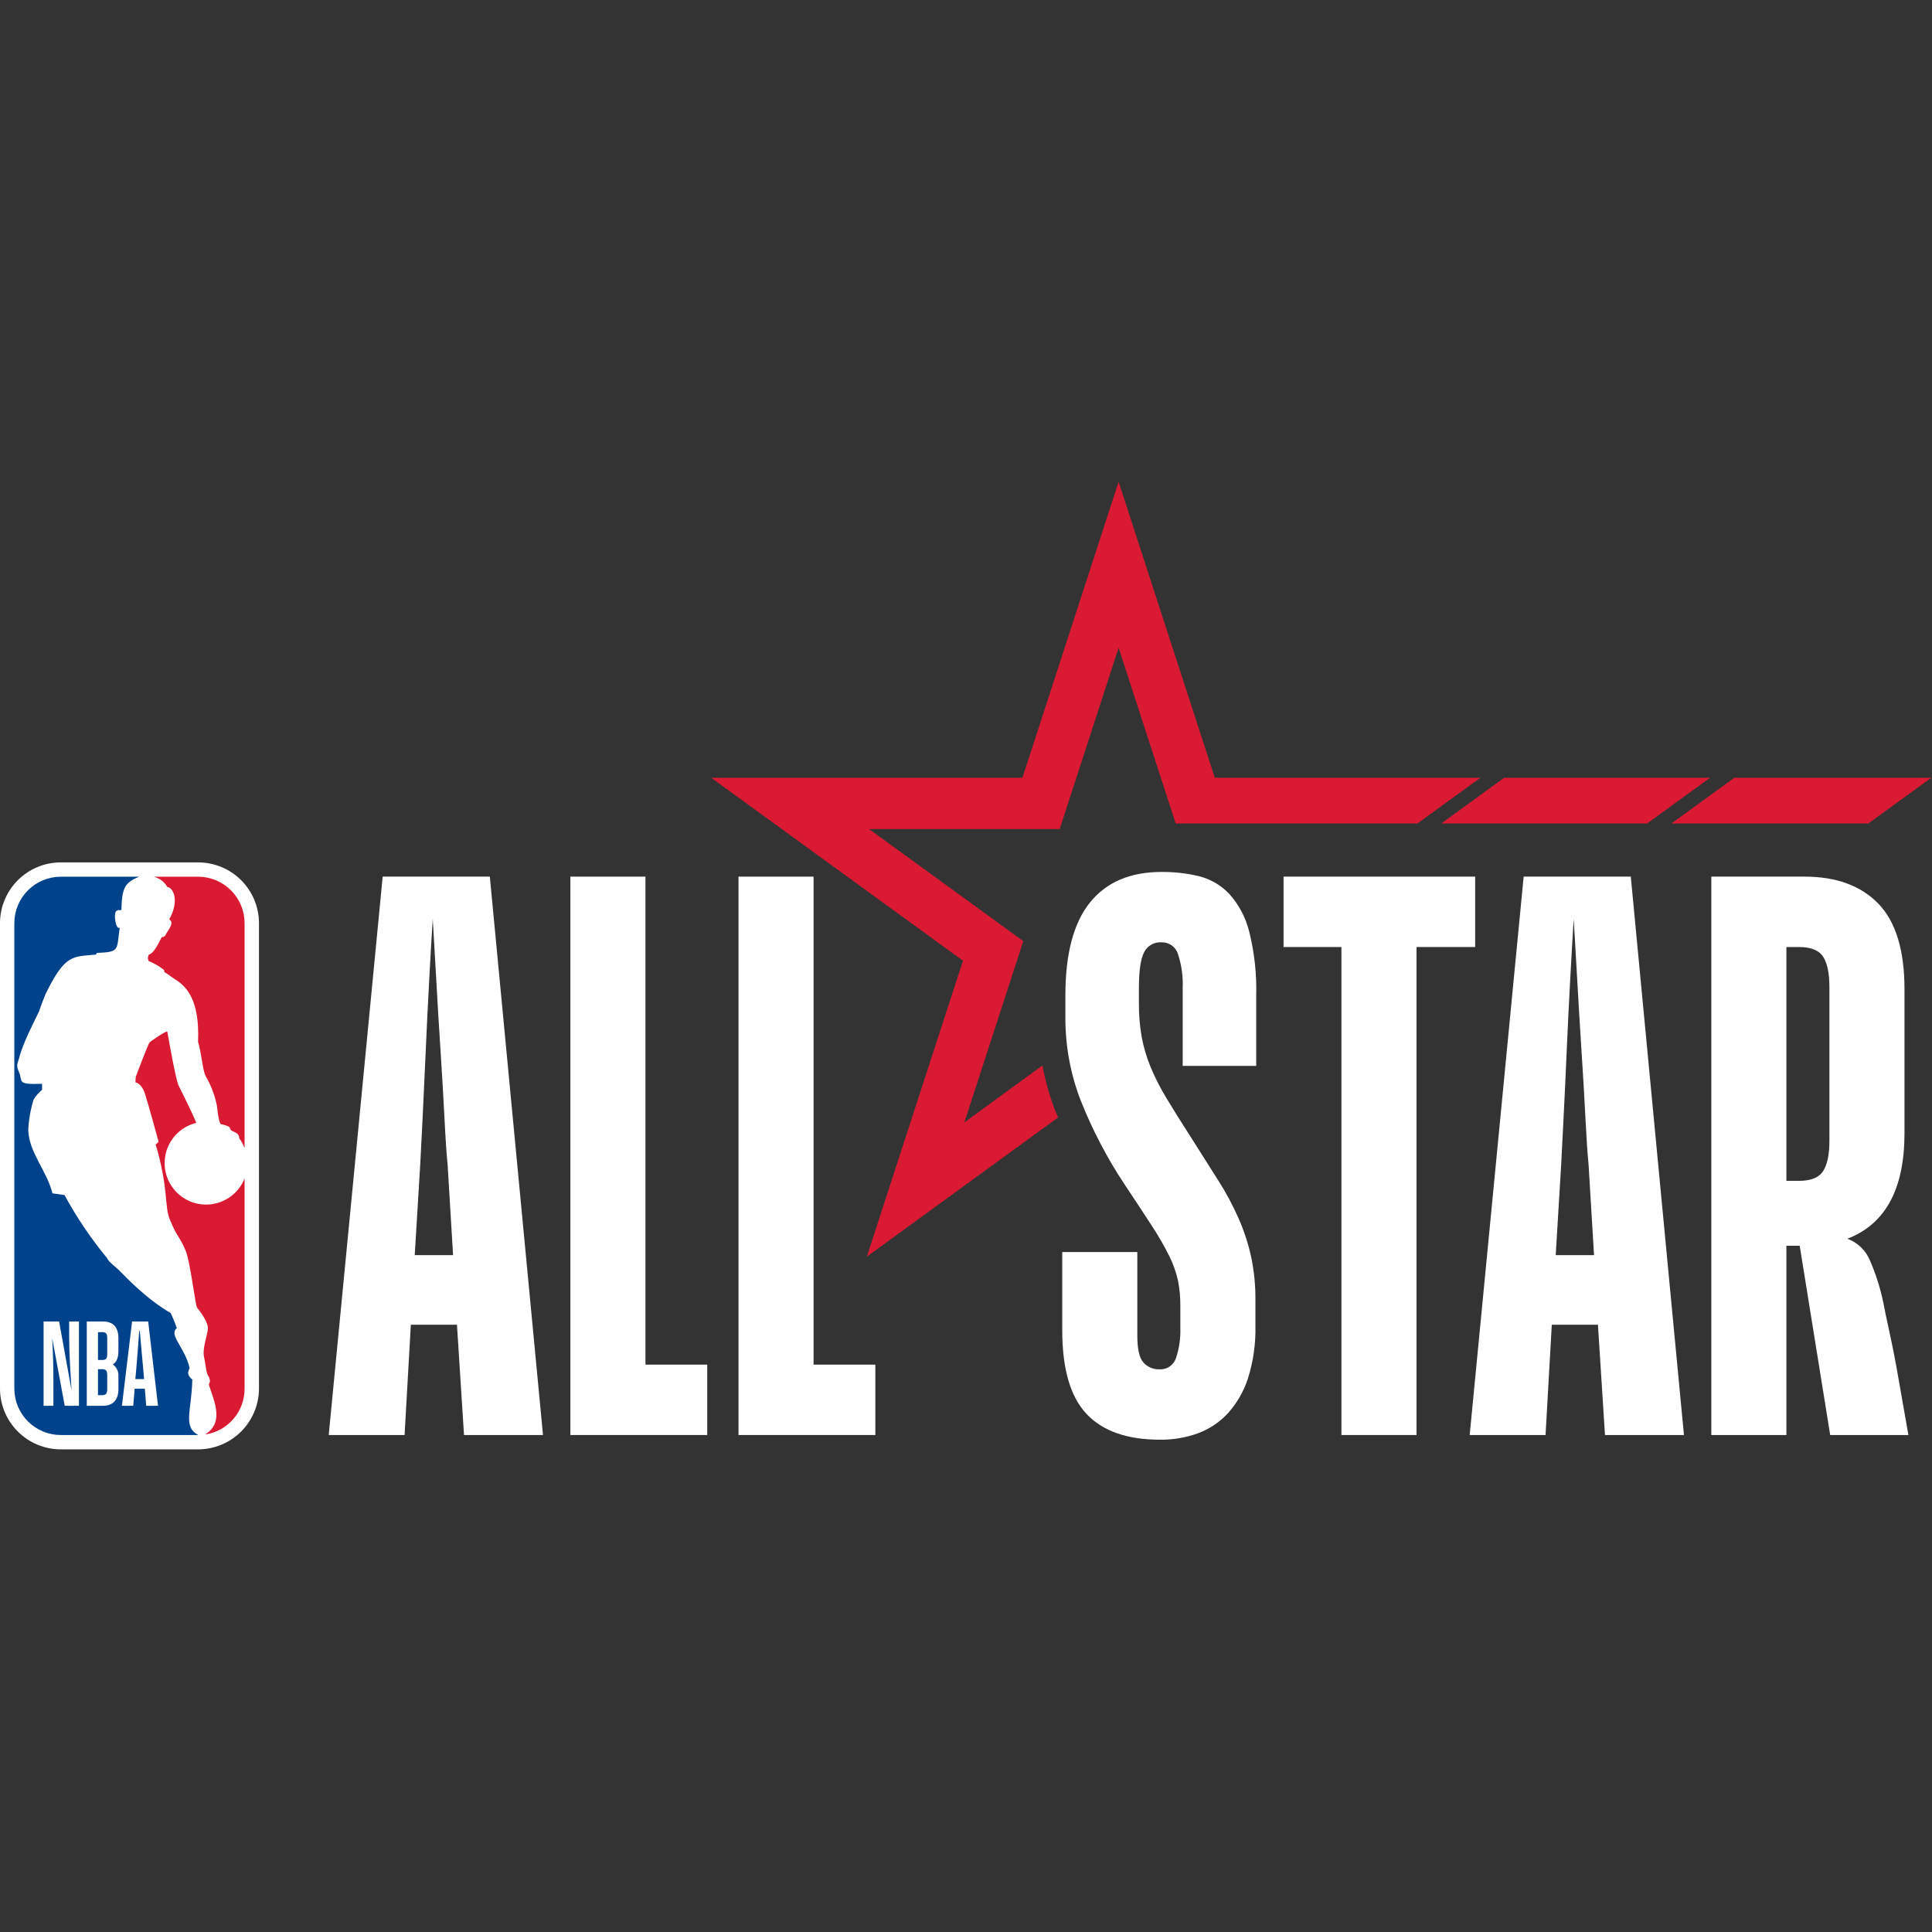 <svg width="389" height="389" viewBox="0 0 389 389" fill="none" xmlns="http://www.w3.org/2000/svg">
<rect x="0" y="0" width="389" height="389" fill="#333333" stroke="none"/>
<path d="M39.906 173.641H12.234C8.991 173.644 5.881 174.933 3.587 177.227C1.294 179.52 0.004 182.63 0 185.873L0 279.575C0.001 282.821 1.29 285.933 3.584 288.23C5.877 290.526 8.989 291.819 12.234 291.824H39.886C43.135 291.82 46.249 290.528 48.547 288.232C50.845 285.936 52.14 282.823 52.147 279.575V185.873C52.142 182.629 50.85 179.52 48.555 177.227C46.261 174.934 43.15 173.644 39.906 173.641Z" fill="white"/>
<path d="M33.042 195.306L33.071 195.705C33.916 196.198 34.343 196.596 35.193 197.145C37.45 198.566 40.231 201.091 39.88 209.791C40.513 211.689 40.792 215.417 41.376 216.613C42.48 218.484 43.259 220.529 43.679 222.661C43.679 222.661 44.018 226.084 44.46 226.332C46.794 226.859 46.12 227.088 46.46 227.489C46.822 227.957 48.17 227.935 48.17 229.19C48.617 229.789 48.979 230.446 49.246 231.143V185.873C49.245 183.395 48.26 181.019 46.509 179.267C44.758 177.514 42.383 176.528 39.906 176.523H30.965C31.537 176.663 32.073 176.919 32.541 177.275C33.01 177.631 33.399 178.08 33.686 178.594C34.841 178.693 36.212 181.279 34.075 185.103C35.022 185.732 34.283 186.676 33.602 187.77C33.405 188.121 33.187 188.743 32.555 188.702C31.743 190.409 30.761 192.065 30.022 192.169C29.876 192.363 29.794 192.597 29.785 192.839C29.776 193.082 29.841 193.321 29.971 193.525C31.073 193.972 32.107 194.572 33.042 195.306Z" fill="#DA1A32"/>
<path d="M49.246 237.277C48.717 238.607 47.854 239.779 46.741 240.68C45.628 241.58 44.303 242.18 42.891 242.42C41.48 242.66 40.03 242.533 38.682 242.051C37.334 241.568 36.133 240.748 35.194 239.667C34.254 238.586 33.609 237.282 33.32 235.88C33.03 234.478 33.106 233.025 33.541 231.661C33.975 230.297 34.754 229.067 35.8 228.091C36.847 227.114 38.128 226.424 39.519 226.085C38.557 223.68 36.529 219.782 35.925 218.501C35.355 217.232 33.98 209.305 33.685 207.736C33.617 207.394 30.088 209.784 30.081 209.932C29.875 210.133 27.433 216.51 27.33 216.853C27.293 217.209 27.274 217.566 27.275 217.923C27.275 217.923 28.477 218.07 29.168 220.166C29.852 222.258 31.935 229.896 31.935 229.896C31.754 230.094 31.557 230.277 31.347 230.444C33.98 239.26 33.06 243.055 34.242 245.64C35.727 249.285 36.128 248.807 37.402 251.87C38.317 254.101 39.337 262.879 39.677 263.268C41.098 265.07 41.864 266.48 41.864 267.495C41.864 268.518 40.659 271.542 41.098 273.302C41.365 274.338 41.504 276.662 41.987 277.101C41.987 277.101 42.429 277.974 42.212 278.36C42.15 278.494 42.024 278.697 42.079 278.856C42.864 281.626 45.395 286.346 41.296 288.819H41.383C43.584 288.476 45.589 287.355 47.032 285.658C48.475 283.961 49.261 281.803 49.246 279.575L49.246 237.277Z" fill="#DA1A32"/>
<path d="M38.717 277.78C37.215 276.439 38.217 275.872 38.159 275.342C37.166 271.249 33.916 268.774 35.597 267.423C35.183 266.07 34.338 264.374 34.368 264.376C29.302 261.467 24.987 256.741 24.255 256.047C23.366 255.082 21.853 254.113 21.569 253.328C18.307 249.377 15.433 245.12 12.988 240.618L10.564 240.276C9.461 235.771 5.779 231.996 5.689 227.48C5.797 225.412 6.157 223.366 6.763 221.386C7.224 220.648 7.799 219.988 8.468 219.432V218.223C3.181 218.374 4.701 217.834 3.791 215.777C3.151 214.355 3.608 214.042 3.84 213.055C4.549 210.141 6.906 205.647 7.882 203.605C8.178 202.574 9.199 200.089 9.199 200.089C13.139 192.065 14.611 192.656 19.291 192.204L19.521 191.87C24.211 191.669 23.443 191.315 24.106 186.797C23.422 187.091 23.219 185.383 23.219 185.383C22.845 182.811 23.93 183.299 24.444 183.247C24.555 179.019 24.987 177.69 28.037 176.524H12.24C9.759 176.524 7.379 177.51 5.625 179.264C3.87 181.018 2.885 183.398 2.884 185.879V279.575C2.884 280.804 3.126 282.021 3.596 283.157C4.066 284.292 4.755 285.324 5.623 286.193C6.492 287.062 7.524 287.752 8.659 288.222C9.794 288.692 11.011 288.935 12.24 288.935H39.907C36.739 287.223 38.61 283.966 38.717 277.78Z" fill="#00438C"/>
<path d="M17.473 283.046V266.081H20.763C22.668 266.081 23.845 267.104 23.845 269.481V271.999C23.845 273.541 23.374 274.327 22.715 274.706C23.102 274.99 23.409 275.368 23.607 275.805C23.805 276.242 23.887 276.723 23.845 277.201V279.673C23.845 282.002 22.597 283.046 20.763 283.046L17.473 283.046ZM19.729 275.68V280.909H20.599C21.375 280.909 21.587 280.503 21.587 279.695V276.822C21.587 275.989 21.328 275.68 20.576 275.68H19.729ZM19.729 268.22V273.828H20.576C21.375 273.828 21.587 273.541 21.587 272.616V269.362C21.587 268.576 21.35 268.22 20.599 268.22H19.729ZM29.157 279.601H27.112L26.829 283.046H24.549L26.594 266.081H29.839L31.812 283.046H29.439L29.157 279.601ZM28.145 267.982H28.027C27.888 270.026 27.605 273.613 27.511 274.755L27.253 277.675H29.016L28.756 274.755C28.663 273.591 28.334 270.051 28.145 267.982ZM10.749 283.046H8.774V266.081H11.902L14.417 279.982C14.205 276.656 13.922 272.641 13.922 269.218V266.081H15.899V283.046H13.03L10.514 269.454C10.68 272.59 10.749 275.088 10.749 277.7L10.749 283.046Z" fill="white"/>
<path d="M349.201 156.599L336.534 165.804H376.182L388.85 156.599H349.201ZM244.592 156.599L225.227 97L205.861 156.599H143.198L193.893 193.432L174.529 253.028L213.041 224.995C212.842 224.504 212.607 224.001 212.421 223.515C211.307 220.602 210.457 217.595 209.881 214.53L194.172 225.996L206.034 189.488L174.979 166.925H213.366L225.227 130.419L236.725 165.804H285.394L298.064 156.599L244.592 156.599ZM302.855 156.599L290.187 165.804H331.645L344.312 156.599H302.855Z" fill="#DA1A32"/>
<path d="M92.008 266.732H82.721L81.461 288.934H66.187L77.052 176.506H98.625L109.33 288.934H93.427L92.008 266.732ZM83.506 252.718H91.224L90.123 234.452C89.908 232.353 89.698 229.23 89.492 225.082C89.279 220.938 89.017 216.451 88.704 211.621C88.387 206.793 88.099 201.99 87.838 197.213C87.574 192.437 87.338 188.369 87.13 185.009C86.917 188.37 86.68 192.464 86.419 197.291C86.156 202.121 85.92 206.95 85.712 211.777C85.501 216.608 85.291 221.097 85.082 225.242C84.872 229.389 84.715 232.459 84.611 234.452L83.506 252.718Z" fill="white"/>
<path d="M142.397 288.934H114.841V176.507H129.957V274.762H142.397V288.934Z" fill="white"/>
<path d="M176.248 288.934H148.693V176.507H163.809V274.762H176.248V288.934Z" fill="white"/>
<path d="M252.773 266.89C252.861 270.491 252.355 274.082 251.276 277.518C250.432 280.145 249.036 282.56 247.182 284.603C245.509 286.403 243.431 287.779 241.12 288.618C238.695 289.478 236.137 289.905 233.563 289.878C226.95 289.878 222.016 288.146 218.761 284.682C215.505 281.218 213.878 275.602 213.879 267.834V252.088H228.995V268.937C228.995 271.668 229.415 273.478 230.254 274.369C230.653 274.803 231.141 275.148 231.684 275.379C232.227 275.61 232.814 275.722 233.404 275.708C234.142 275.76 234.877 275.564 235.49 275.15C236.104 274.736 236.562 274.129 236.79 273.425C237.433 271.47 237.726 269.418 237.657 267.361V263.11C237.677 261.34 237.518 259.573 237.184 257.834C236.807 256.143 236.226 254.503 235.452 252.953C234.439 250.921 233.308 248.95 232.068 247.048C230.65 244.844 228.785 242.01 226.475 238.546C222.924 233.204 219.942 227.504 217.579 221.541C215.547 216.265 214.507 210.66 214.509 205.006V200.44C214.509 192.044 216.162 185.799 219.468 181.703C222.776 177.609 227.578 175.562 233.877 175.561C236.422 175.541 238.96 175.831 241.435 176.426C243.751 177.009 245.853 178.238 247.495 179.971C249.43 182.125 250.809 184.72 251.512 187.528C252.572 191.747 253.049 196.091 252.93 200.44V214.612H238.128V199.023C238.232 196.676 237.912 194.329 237.184 192.095C236.968 191.393 236.527 190.782 235.929 190.355C235.332 189.928 234.611 189.709 233.877 189.733C233.148 189.679 232.421 189.846 231.789 190.211C231.157 190.577 230.65 191.124 230.333 191.781C229.65 193.146 229.31 195.56 229.312 199.023V202.016C229.295 204.258 229.479 206.498 229.862 208.708C230.245 210.813 230.852 212.872 231.672 214.848C232.607 217.082 233.712 219.24 234.978 221.304C236.341 223.562 237.968 226.16 239.86 229.098C241.853 232.248 243.664 235.109 245.293 237.681C246.849 240.119 248.218 242.672 249.386 245.318C250.477 247.801 251.321 250.385 251.906 253.033C252.505 255.88 252.796 258.784 252.773 261.693V266.89Z" fill="white"/>
<path d="M258.439 176.506H297.019V190.679H285.207V288.933H270.091V190.679H258.439V176.506Z" fill="white"/>
<path d="M321.739 266.732H312.448L311.189 288.934H295.914L306.782 176.506H328.352L339.058 288.934H323.157L321.739 266.732ZM313.236 252.718H320.951L319.849 234.452C319.638 232.353 319.428 229.23 319.219 225.082C319.01 220.938 318.747 216.451 318.431 211.621C318.118 206.793 317.829 201.99 317.566 197.213C317.301 192.437 317.065 188.369 316.857 185.009C316.648 188.37 316.412 192.464 316.15 197.291C315.886 202.121 315.65 206.95 315.439 211.777C315.229 216.608 315.02 221.097 314.81 225.242C314.599 229.389 314.441 232.459 314.338 234.452L313.236 252.718Z" fill="white"/>
<path d="M362.362 250.828H359.683V288.934H344.567V176.506H363.306C369.708 176.506 374.668 178.317 378.186 181.939C381.701 185.56 383.46 191.308 383.461 199.182V228.154C383.461 239.387 379.63 246.473 371.966 249.41C372.961 249.782 373.871 250.35 374.642 251.081C375.413 251.812 376.029 252.69 376.454 253.663C377.672 256.446 378.596 259.349 379.21 262.324C379.418 263.478 379.837 265.499 380.469 268.385C381.099 271.272 381.677 274.238 382.201 277.282C382.831 280.851 383.514 284.735 384.249 288.934H368.503L362.362 250.828ZM359.683 190.678V237.759H362.203C364.619 237.759 366.246 237.103 367.085 235.791C367.923 234.479 368.343 232.458 368.345 229.728V198.708C368.345 195.98 367.925 193.96 367.085 192.646C366.245 191.334 364.618 190.678 362.203 190.678H359.683Z" fill="white"/>
</svg>
